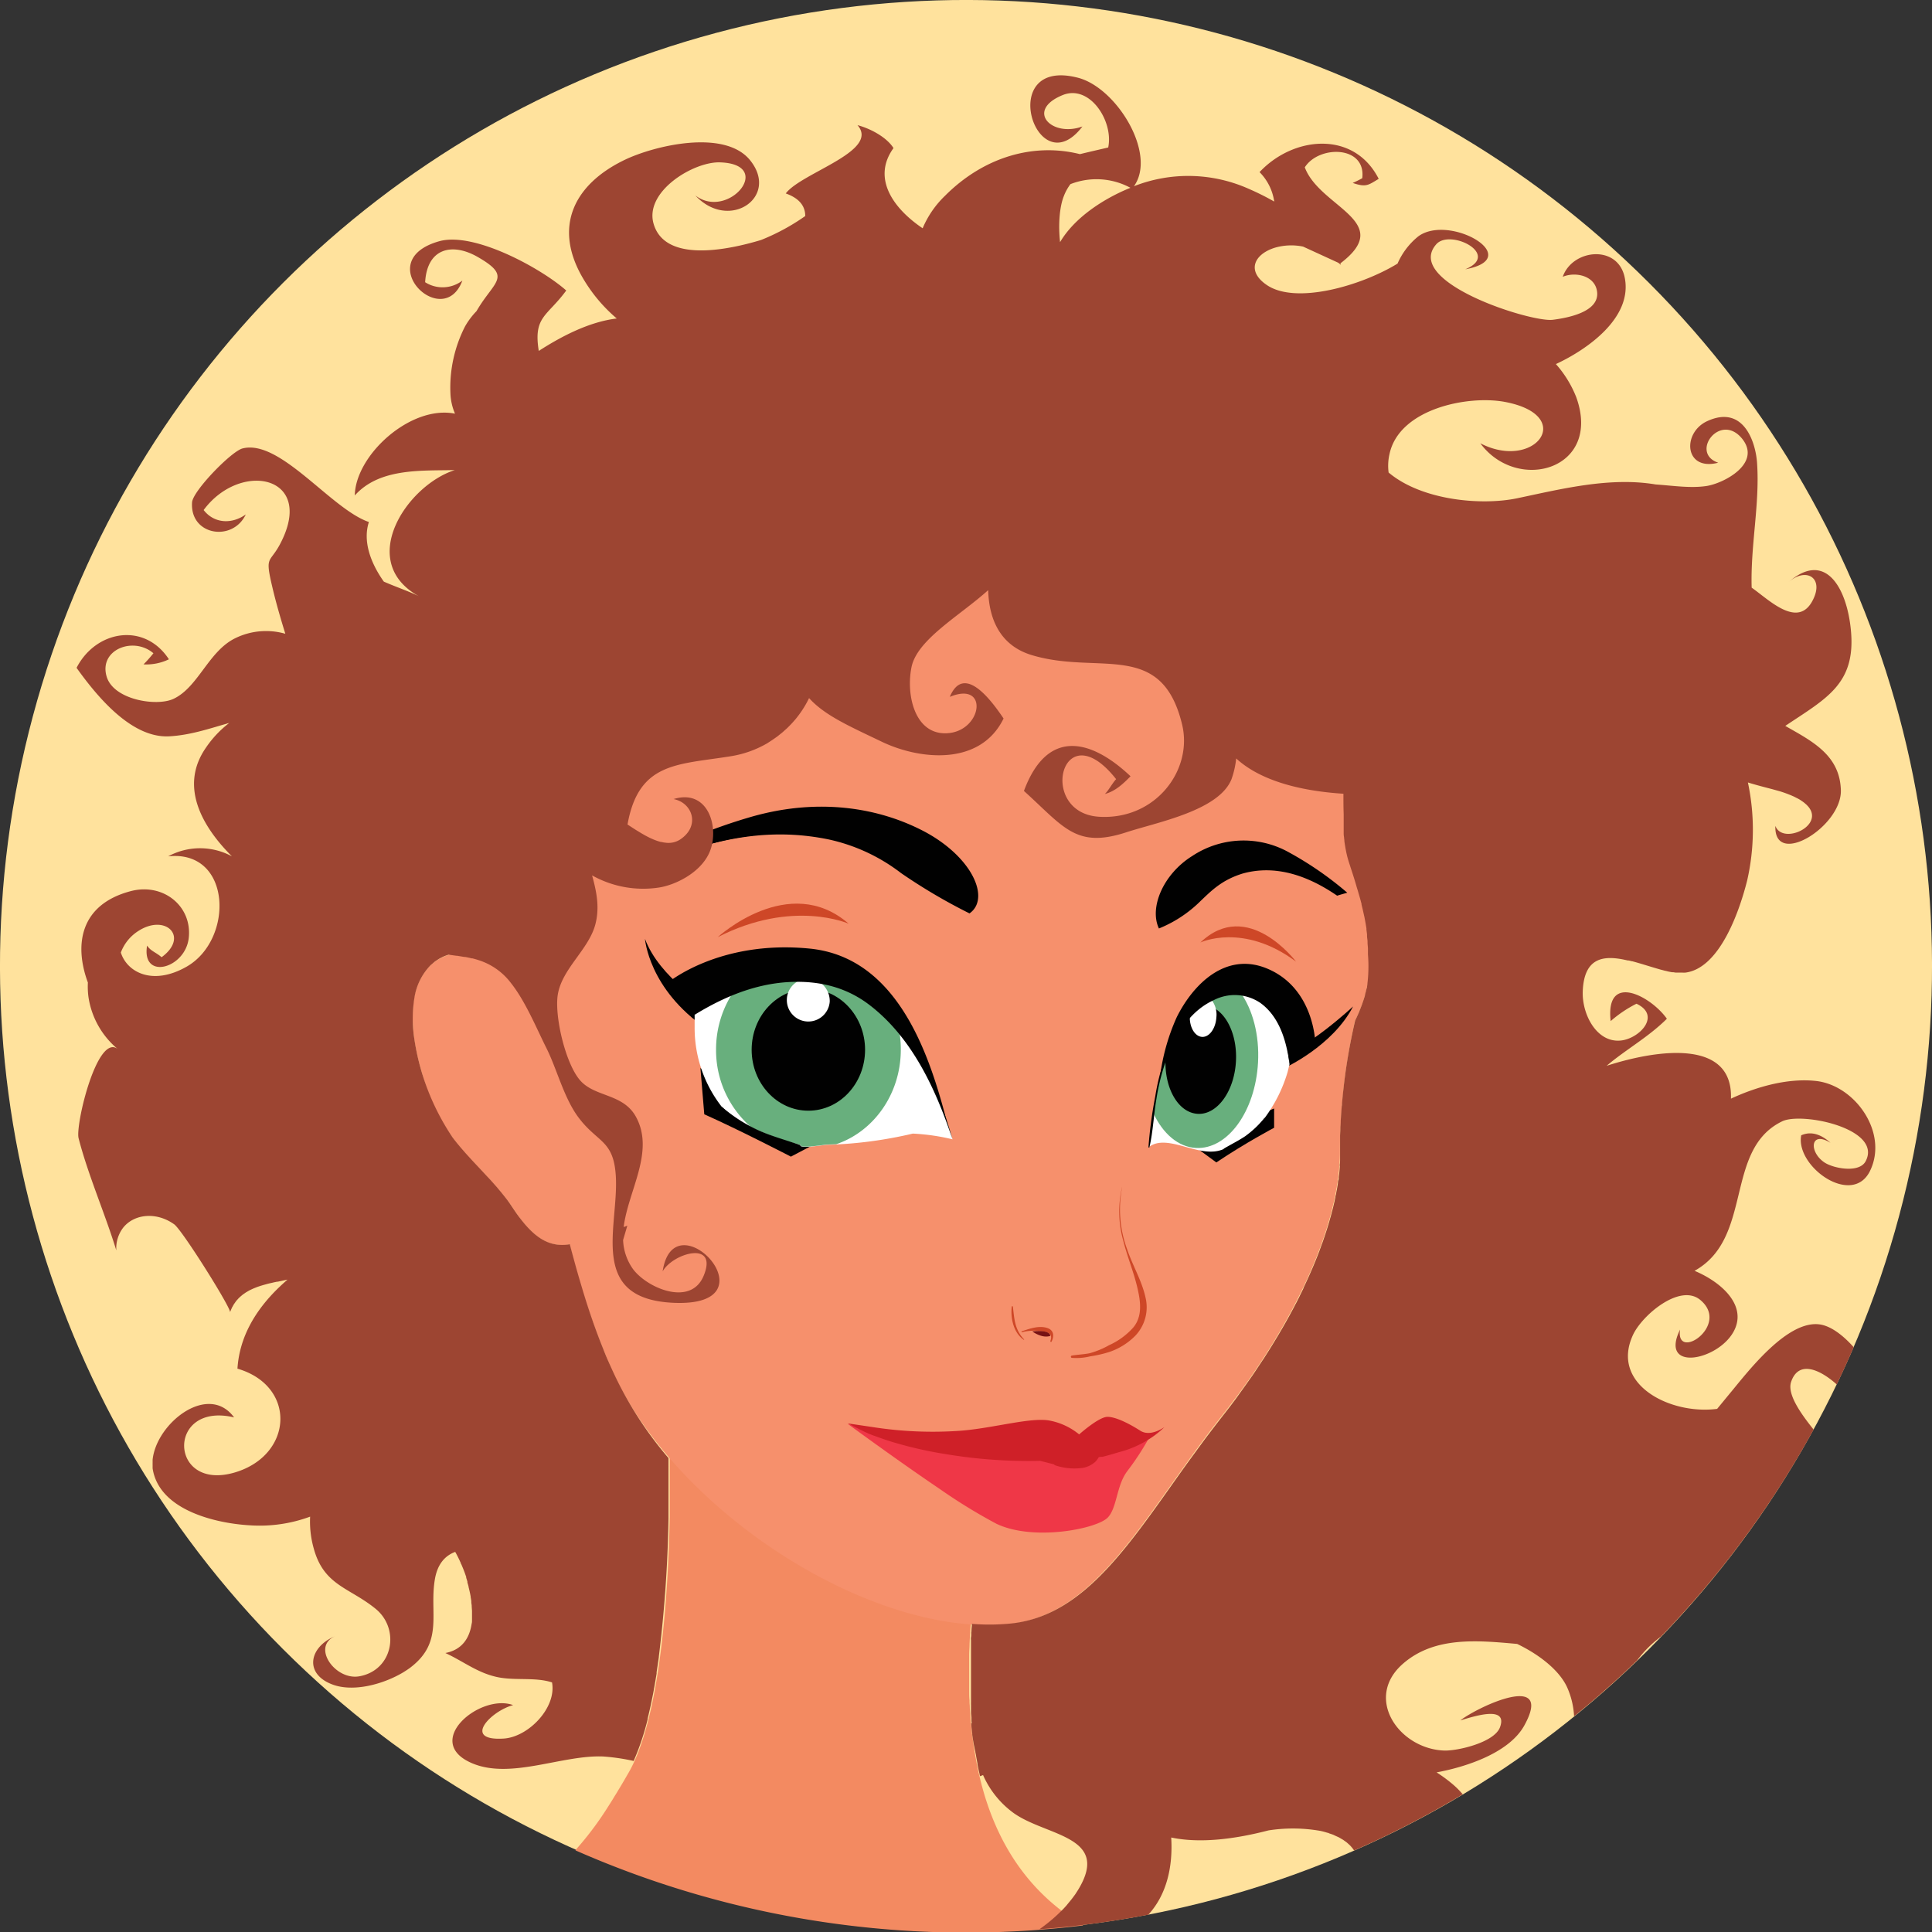 <svg id="Layer_1" data-name="Layer 1" xmlns="http://www.w3.org/2000/svg" viewBox="0 0 380.54 380.54"><rect x="0" y="0" width="380.54" height="380.54" fill="#333333" stroke="none"/><defs><style>.cls-1{fill:#ffe29d;}.cls-2{fill:#f38a61;}.cls-3{fill:#f6906c;}.cls-4{fill:#ce4727;}.cls-5{fill:#771214;}.cls-6{fill:#ef3747;}.cls-7{fill:#cf2028;}.cls-8{fill:#010101;}.cls-9{fill:#fff;}.cls-10{fill:#68af7d;}.cls-11{fill:#9d4532;}</style></defs><circle class="cls-1" cx="190" cy="190" r="190.27" transform="translate(-78.43 190.27) rotate(-45)"/><path class="cls-2" d="M113.12,364.09a63.77,63.77,0,0,0,6.58-8.82c.23-.35.46-.72.69-1.09l.33-.55c.18-.29.37-.58.55-.88s.26-.45.4-.67l.54-.9.4-.68.94-1.62c6.23-10.82,7.78-34.82,8.1-50.36,0-.32,0-.63,0-.95s0-.35,0-.52c0-.34,0-.68,0-1s0-.48,0-.72v-.72c0-.21,0-.42,0-.62v-.6c0-.32,0-.62,0-.92v-2.27c0-.45,0-.89,0-1.3v-.32c0-.18,0-.35,0-.52v-.23c0-.3,0-.58,0-.85v-.25c0-.14,0-.28,0-.41v-.17c0-.26,0-.49,0-.7v-.09a2.44,2.44,0,0,0,0-.28v-.34c0-.11,0-.2,0-.27v-.2a.13.13,0,0,1,0-.06v-.05L191.3,315.5c-.11,1.17-.22,2.31-.31,3.43,0,.37-.05.72-.08,1.09l-.15,2.23-.06,1.24c0,.66-.06,1.32-.08,2,0,.42,0,.84,0,1.26l0,1.85v1.23c0,.6,0,1.2,0,1.8,0,.38,0,.77,0,1.14,0,.63,0,1.25.07,1.87,0,.32,0,.65.05,1,0,.82.1,1.62.16,2.41,0,.1,0,.21,0,.31.08.89.17,1.75.27,2.61,0,.27.07.54.1.82.07.57.15,1.14.23,1.69,0,.32.1.64.15.95.08.5.16,1,.25,1.48.05.32.12.64.18,1s.18.92.28,1.38.13.62.21.93.21.9.32,1.34.15.57.22.85l.39,1.39.21.71c.18.6.38,1.18.57,1.75l.09.26c4.1,11.75,11.06,18.87,18.73,23.46a190.82,190.82,0,0,1-100-14.78Z" transform="translate(0.27 0.27)"/><path class="cls-3" d="M85.36,189.63c1-.71,4.79-1.77,5.83-2-2.53-19.72-8.82-56.42,18.45-85.51,30.68-32.72,72.61-32.72,95.62-27.1s50.12,28.64,55.75,53.7,2.1,32.62,4.62,40.71,7.08,19.21,1,31.35a119.37,119.37,0,0,0-3,25.78c0,13.65-8.09,32.87-23.26,52.08s-24.35,39.3-42,41c-26.79,2.53-64.88-21.61-77.86-49.51a147.1,147.1,0,0,1-8.6-25.39c-4.25.78-7.67-2-10.64-6.48-3.79-5.69-8.72-9.48-12.51-14.79C83.08,215.42,77,195.7,85.36,189.63Z" transform="translate(0.27 0.27)"/><path class="cls-3" d="M253.84,127.42a43.17,43.17,0,0,0-13-19.24c-11.67-9.75-28.49-14.27-43.52-13.29-7.93.52-17.49,2.5-24.58,6.27-13,6.9-20.28,14.28-22.57,29.17-1,6.26-.94,12.66-2.1,18.9-.21,1.14-5.25,15.72-7.4,13.86,0,0,8.72,7.58,9.86,7.58s113,4.17,113,4.17l2.66-1.51s-7.59-10.62-8-19C257.86,145.25,256.83,135.9,253.84,127.42Z" transform="translate(0.27 0.27)"/><path class="cls-3" d="M223.41,252.05s-.25,2.78-4.3,3.29a7.38,7.38,0,0,1-8.34-4.81c-1.52-3.54-4.55-22.25-3.54-42.72l15.17.25s-2.78,21.23-2.27,28.06S223.41,252.05,223.41,252.05Z" transform="translate(0.27 0.27)"/><path class="cls-3" d="M222.49,248.09a8,8,0,0,0-4.05-1.52c-2,0-9.44,2.86-9.44,2.86l-1-2s7.75-3,10.45-3a5.28,5.28,0,0,1,2.87,1Z" transform="translate(0.27 0.27)"/><path class="cls-3" d="M175.23,224a8.91,8.91,0,1,0,8.91-8.91A8.91,8.91,0,0,0,175.23,224Z" transform="translate(0.27 0.27)"/><path class="cls-3" d="M221.52,223.39c-.38,4.59,2.31,8.56,6,8.87s7-3.16,7.4-7.75-2.31-8.57-6-8.88S221.9,218.8,221.52,223.39Z" transform="translate(0.27 0.27)"/><path class="cls-3" d="M117,255.24c9.2,16.05,26.12,23.63,37.79,16.94s13.67-25.13,4.46-41.18-26.13-23.63-37.79-16.94S107.79,239.19,117,255.24Z" transform="translate(0.27 0.27)"/><path class="cls-3" d="M234.78,239.48c5.27-15.73,18.44-26.7,29.49-24.6a109.81,109.81,0,0,0-.66,11.63c0,12.12-6.38,28.62-18.42,45.62C234.16,269.85,229.5,255.25,234.78,239.48Z" transform="translate(0.27 0.27)"/><path class="cls-3" d="M262.45,201.77s3.79-26.93-5.69-31.1-21.24.76-21.24.76l-6.45,8-.75,2.66s-3.79,16.68-2.66,43.61l11-8.73s9.1-9.1,11-9.48,9.48-.38,9.48-.38Z" transform="translate(0.27 0.27)"/><path class="cls-3" d="M187.36,223.76s7.59-39.44-1.51-51.57-23.89-11-23.89-11L146,162.71s-14.79,4.17-17.82,7.58c0,0,0,22,9.86,42.09Z" transform="translate(0.27 0.27)"/><path class="cls-3" d="M224.34,254.66c.19.88-2.79,2.68-3.36,2.92-4,1.72-8.53-.42-12.32-1.74-3.37-1.18-8.76,1.85-9.27,3.71,0,0-.16,2.19,1.18,2.53s21.41.16,21.41.16l2.19-1.34.84-3.21Z" transform="translate(0.27 0.27)"/><path class="cls-3" d="M224.68,257.1s-1.27,3.54-6.58,3.29-8.59-2.78-10.36-3.29-8.09,1.27-7.84,3.29l.51,2s3,13.4,9.1,13.66,5.05-8.6,9.35-10.62C218.86,265.45,224.68,261.91,224.68,257.1Z" transform="translate(0.27 0.27)"/><path class="cls-3" d="M205.21,303.37s-8.09.5-10.36,0c0,0,1.26,4.3,3.79,4S205.21,303.37,205.21,303.37Z" transform="translate(0.27 0.27)"/><path class="cls-3" d="M228.22,279.86l1.51,3.54S233,279.86,228.22,279.86Z" transform="translate(0.27 0.27)"/><path class="cls-3" d="M157.68,278.34l-2.78,4.3S151.61,278.85,157.68,278.34Z" transform="translate(0.27 0.27)"/><path class="cls-4" d="M166.89,181.67s-11-4.93-25.79,2.65C141.1,184.32,155.13,171.43,166.89,181.67Z" transform="translate(0.27 0.27)"/><path class="cls-4" d="M236.17,185.37s8.42-4,18.84,3.77C255,189.14,245.49,176.46,236.17,185.37Z" transform="translate(0.27 0.27)"/><path class="cls-3" d="M85.38,202.75a27.36,27.36,0,0,1,4-5.42c1.26.68,3.75,2.16,4.68,3.65,1.26,2,0,5.44,0,5.44s1.31-.83,2.47-1.72l-.07.07s3,3,2.4,4.3l.44-.14-1.07,1a2.59,2.59,0,0,1,3,1.39c.35.63.8,1.61,1.25,2.67a5.32,5.32,0,0,0-1.5,5.05c.88,3,5.18,4.55,5.18,4.55a7.89,7.89,0,0,1-1.47-5l.57-1.79a5.21,5.21,0,0,1,.4-.6l-.16-.13.16-.5s-3-7.08-4.55-8.47l-.09.09-2.82-4.38s-4.87-7.13-7.12-8.49l-2.11-2C87.27,194.28,85.38,202.75,85.38,202.75Zm12,11.25.76,4.3C99.15,215,97.38,214,97.38,214Zm-3.53-1.39s-1.27,3.41,1.39,8.47A48.2,48.2,0,0,0,93.85,212.61Zm-8.09-6.07s-.64,5.44,3.41,12.39c0,0-2.53-9.74-1.27-13.15Z" transform="translate(0.27 0.27)"/><path class="cls-3" d="M220,262.75s-4.89,3-7.08,2.87a5,5,0,0,1-4-3.38S215.57,263.93,220,262.75Z" transform="translate(0.27 0.27)"/><path class="cls-3" d="M82.78,210.86a41.28,41.28,0,0,0,6.11,12.95c2,2.72,4.49,5.16,6.8,7.67a58.55,58.55,0,0,1,3.91,4.57c1,1.26,1.76,2.62,2.73,3.86,1.56,2,3.57,4.11,6.12,4.8a9.06,9.06,0,0,0,7.34-1.44c.21-.14,0-.47-.19-.34-2.73,1.56-5.81,2.3-8.7.68s-4.42-4.14-6.27-6.62c-3.81-5.13-9.11-9.15-12.37-14.69a50.93,50.93,0,0,1-5.73-14.05c-1.11-4.7-2-10.44.2-15a8.42,8.42,0,0,1,6-4.71c3.56-.66,6.42.68,9.28,2.63a11.64,11.64,0,0,1,2.93,3.73c.8,1.33,1.51,2.72,2.22,4.1a43.33,43.33,0,0,0,5,8.07,0,0,0,1,0,0,0c-2.74-3.4-4.49-7.43-6.43-11.3-.45-.88-.87-1.78-1.36-2.64A8.69,8.69,0,0,0,99,191a12.53,12.53,0,0,0-4.49-2.93,9.53,9.53,0,0,0-10,1.8,11.71,11.71,0,0,0-3.21,6.43C80.54,201.11,81.39,206.22,82.78,210.86Zm23.46,12.37a6.13,6.13,0,0,1-.35-6.8c.3-.58-.58-1.09-.87-.51a6,6,0,0,0,.15,6.1c1.32,2.31,3,4.3,3.31,7,0,0,0,0,0,0A12.36,12.36,0,0,0,106.24,223.23Zm-12.62-26a54.44,54.44,0,0,1,4.49,5.55h0c-.66,1.45-2.55,2-3.73,2.95s-1.12,2.21-1,3.58c.28,4,2.12,7.75,1.87,11.76h0c.27-3.92-1.43-7.57-1.64-11.44,0-.86-.1-2.09.6-2.72a12.48,12.48,0,0,1,1.9-1.21,4.5,4.5,0,0,0,2.28-2.58c1.08,1.57,2.09,3.18,3,4.82a.25.25,0,0,0-.13,0c-3.44.11-4.79,4.34-3.81,7.11,0,0,.06,0,0,0-.67-2.8.5-6.33,3.76-6.55a.28.28,0,0,0,.27-.28c1.32,2.26,2.55,4.58,3.78,6.91.09.17.32,0,.25-.14a74,74,0,0,0-7.47-12.87,57.14,57.14,0,0,0-4.35-5.55,32.35,32.35,0,0,0-4.36-4.32c-.45-.34-1.05.44-.61.79A41.21,41.21,0,0,1,93.62,197.25Z" transform="translate(0.27 0.27)"/><path class="cls-4" d="M220.74,233.62a22.69,22.69,0,0,0,1,12.18c1.07,3.2,2.9,6.19,3.62,9.5a8.14,8.14,0,0,1-2,7.51A13.07,13.07,0,0,1,218.3,266a23.65,23.65,0,0,1-3.81.88,11.39,11.39,0,0,1-3.67.3.23.23,0,0,1,0-.44c1.16-.2,2.34-.23,3.5-.46a16.62,16.62,0,0,0,3.88-1.6,14.15,14.15,0,0,0,4.74-3.47c1.86-2.22,1.44-5.13.84-7.73-.73-3.18-2-6.19-2.8-9.35a21.27,21.27,0,0,1-.25-10.54Z" transform="translate(0.27 0.27)"/><path class="cls-4" d="M206.59,263.92c.63-1.54-.54-1.88-1.84-2a9.66,9.66,0,0,0-3.71.21c-.12,0-.17-.16,0-.2,1.56-.51,3.23-1.13,4.88-.66,1.37.4,1.51,1.59.93,2.71a.11.11,0,0,1-.21-.09Z" transform="translate(0.27 0.27)"/><path class="cls-4" d="M201.37,263.62c-2-1.37-2.6-4.2-2.37-6.49a.12.12,0,0,1,.24,0c.29,2.51.37,4.47,2.19,6.41a.05.05,0,0,1-.06.08Z" transform="translate(0.27 0.27)"/><path class="cls-5" d="M206.6,262.86s.19-1.27-3.54-.89C203.06,262,205,263.42,206.6,262.86Z" transform="translate(0.27 0.27)"/><path class="cls-3" d="M225.35,281.8s-5.11-4.4-8.82-5.08c-2.36-.43-4.23,1.65-6.48,1.89-2.65.28-4.9-1.27-7.52-1.38-3.87-.17-5.9.38-13.65,1.89s-26.39,1.66-28.08,1.5c0,0,10.79,6.06,13.82,6.06s23.6,2,24.44,2.2,10.62-.51,12.47-.51Z" transform="translate(0.27 0.27)"/><path class="cls-6" d="M172.06,281.56c1.95.45,4,1.24,6.36,1.24,5.8,0,30.06.49,30.7.74s11.59-.25,12.24-.25h4.5a54,54,0,0,1-4.08,6.19,5.72,5.72,0,0,0-.39.57,2.39,2.39,0,0,0-.13.21l-.22.39-.13.27c-.06.12-.12.25-.17.37l-.12.3c-.05.12-.1.24-.14.36-.91,2.47-1.19,5.27-2.56,6.69-2.15,2.23-14.6,4.7-21.89,1.24A107.91,107.91,0,0,1,184.82,293h0c-8.09-5.47-17-12-18-12.74l-.1-.07S169.31,280.93,172.06,281.56Z" transform="translate(0.27 0.27)"/><path class="cls-7" d="M166.71,280.09l0,0,4.8.71a76.66,76.66,0,0,0,17.38.74c6.44-.49,13.95-2.72,17.6-2a13,13,0,0,1,5.8,2.72s3.86-3.46,5.58-3.46,4.51,1.48,6.44,2.72,4.38-.44,4.76-.69c0,0,0,0,0,0s0,0,0,0a16.19,16.19,0,0,1-1.56,1.35l-.14.11c-.22.17-.45.34-.68.49a20.4,20.4,0,0,1-6.65,3c-1,.32-2.07.61-3.12.89-.08,0-.77,0-.82.14a3.36,3.36,0,0,1-.75.95,5,5,0,0,1-2.39,1.1,11.89,11.89,0,0,1-5.51-.55.11.11,0,0,1-.05-.13l-2.78-.71s0,0,0,0A99,99,0,0,1,186,286.14a78.94,78.94,0,0,1-9.9-2.21c-1.56-.45-3.1-1-4.62-1.56s-3.15-1.51-4.74-2.26C166.69,280.1,166.7,280.08,166.71,280.09Z" transform="translate(0.27 0.27)"/><path class="cls-8" d="M190.69,179.64a110.79,110.79,0,0,1-13.48-7.94,35.88,35.88,0,0,0-14.31-6.64c-7.27-1.47-18.43-2.19-34.39,4.86-1,0-2.1,0-3.16,0a107.58,107.58,0,0,1,22.34-9.3c13.17-3.78,25.17-1.88,34.31,3C191.39,168.71,194.8,176.77,190.69,179.64Z" transform="translate(0.27 0.27)"/><path class="cls-8" d="M185.43,176.5c2.15,1.24,3.88,2.17,4.7,2.58a3.92,3.92,0,0,0,1.13-3.51c-.35-3.35-4-8-9.85-11.18a39.89,39.89,0,0,0-7-2.94,44.75,44.75,0,0,0-26.58.27,98.76,98.76,0,0,0-19.79,8.56h.53c12-6,22.86-7,31-6.05a34.79,34.79,0,0,1,16.91,6.49l1.08.76a90.49,90.49,0,0,0,7.89,5Z" transform="translate(0.27 0.27)"/><path class="cls-8" d="M228,182.61a24.84,24.84,0,0,0,8.22-5.43c2.1-2,4.18-4.14,8.3-5.4,4-1.1,10.24-1.36,18.58,4.37.67-.21,1.35-.4,2-.58a66.54,66.54,0,0,0-12-8.23,18.3,18.3,0,0,0-18.55,1C228.87,171.88,226.05,178.48,228,182.61Z" transform="translate(0.27 0.27)"/><path class="cls-8" d="M231.34,180.44a25.41,25.41,0,0,1-2.88,1.5,7.72,7.72,0,0,1-.22-3.95c.57-3.17,3.11-6.84,6.65-9a20.65,20.65,0,0,1,4-1.95A16.77,16.77,0,0,1,253,168.25a58.72,58.72,0,0,1,10.39,7.62c-.12,0-.23.07-.35.09-6.28-4.77-12.23-5.76-16.64-5.07a17.21,17.21,0,0,0-9.61,5.19l-.65.64a26.66,26.66,0,0,1-4.79,3.72Z" transform="translate(0.27 0.27)"/><path class="cls-8" d="M162.72,223.76l-7.21,3.79s-10.24-5.31-17.06-8.34l-.76-9.1,24.65,12.13Z" transform="translate(0.27 0.27)"/><path class="cls-8" d="M139,197.91s-9.38-5.58-12.23-13.25c0,0,.72,9.91,12.09,17.66Z" transform="translate(0.27 0.27)"/><path class="cls-8" d="M136.19,200.22a17.73,17.73,0,0,1-5.05-6.83s10.11-8.59,28.06-6.82,24,22.25,27.3,35.14l-17.44-6.07Z" transform="translate(0.27 0.27)"/><path class="cls-8" d="M184.68,219.74c-1.69-6.32-3.92-13.26-7.45-19.12-4.73-7.87-10.67-12.06-18.16-12.79a46.48,46.48,0,0,0-4.69-.24c-11.81,0-19.4,4.61-21.7,6.22a17.19,17.19,0,0,0,4.19,5.33l32.67,15.33,15.14,5.27Z" transform="translate(0.27 0.27)"/><path class="cls-9" d="M160.82,192.67c14.41,1.89,22.75,19,26.54,31.47a42.15,42.15,0,0,0-7.83-1.13,83.49,83.49,0,0,1-17.27,2.22l-.3.05c-5.31.75-4.55,0-4.55,0-5.69-1.52-11.38-3.42-15.55-7.59a25.22,25.22,0,0,1-5.31-15.55v-2.65A33.5,33.5,0,0,1,160.82,192.67Z" transform="translate(0.27 0.27)"/><path class="cls-10" d="M140.77,206.5a20.43,20.43,0,0,1,3.45-11.45,32.35,32.35,0,0,1,16.6-2.38c6.51.85,11.79,4.81,16,10a20.55,20.55,0,0,1,.34,3.79c0,8.75-5.34,16.15-12.72,18.64l-2.14.09-.3.05c-5.31.75-4.55,0-4.55,0a49.86,49.86,0,0,1-9.76-3.48A20.06,20.06,0,0,1,140.77,206.5Z" transform="translate(0.27 0.27)"/><path class="cls-10" d="M159,223.47c-8.73,0-15.8-7.6-15.8-17a17.45,17.45,0,0,1,5.64-13,31.76,31.76,0,0,1,12-.83,22.31,22.31,0,0,1,12.09,5.9,17.86,17.86,0,0,1,1.83,7.93C174.74,215.87,167.67,223.47,159,223.47Z" transform="translate(0.27 0.27)"/><path class="cls-8" d="M147.78,206.5c0,6.63,5,12,11.17,12s11.17-5.37,11.17-12-5-12-11.17-12S147.78,199.87,147.78,206.5Z" transform="translate(0.27 0.27)"/><path class="cls-8" d="M149.24,206.5c0,5.76,4.35,10.43,9.71,10.43s9.7-4.67,9.7-10.43-4.34-10.43-9.7-10.43S149.24,200.74,149.24,206.5Z" transform="translate(0.27 0.27)"/><path class="cls-8" d="M149.24,206.5c0,5.76,4.35,10.43,9.71,10.43s9.7-4.67,9.7-10.43-4.34-10.43-9.7-10.43S149.24,200.74,149.24,206.5Z" transform="translate(0.27 0.27)"/><path class="cls-9" d="M163.16,197a4.23,4.23,0,1,1-4.57-4.51c.42,0,.85.05,1.27.09A4.47,4.47,0,0,1,163.16,197Z" transform="translate(0.27 0.27)"/><path class="cls-8" d="M136.6,199.58c5.64-3.47,11.87-6.07,18.56-6.42,5.77-.3,11.14.94,15.77,4.47,8.46,6.44,13.14,16.7,16.41,26.52,0,0,.06,0,0,0l-.24-.86A75.41,75.41,0,0,0,181,208.41a36.58,36.58,0,0,0-10.24-12.33c-10.17-7.34-25.3-4.87-34.27,3.33C136.39,199.5,136.5,199.65,136.6,199.58Zm5.23,18.14c3.85,4.29,10,6.52,15.57,7.58,0,0,0,0,0,0-2.76-1-5.59-1.72-8.26-2.93a30,30,0,0,1-7.26-4.66S141.8,217.68,141.83,217.72Z" transform="translate(0.27 0.27)"/><path class="cls-8" d="M250.69,218.07v3.79s-5.69,3-11.38,6.83l-5.68-4.17Z" transform="translate(0.27 0.27)"/><path class="cls-8" d="M252.74,210.08s9.45-4.27,13.5-12.11c0,0-9.46,8.82-14.77,9.84Z" transform="translate(0.27 0.27)"/><path class="cls-8" d="M253.24,209.07s2.53-.51,5.57-3.79c0,0-.14-11.16-9.86-14.92-7.84-3-14.14,3.12-17.43,9.7a40.85,40.85,0,0,0-3.32,11.85c-.3,1.78-.33,10.21-1.75,11.32,0,0,9.1-7.08,10.11-7.34S253.24,209.07,253.24,209.07Z" transform="translate(0.27 0.27)"/><path class="cls-8" d="M228.8,219.82c6.43-4.89,7.18-5.08,7.45-5.15.85-.24,10.57-4.28,16.51-6.77l.1,0,.12,0a10.58,10.58,0,0,0,4.54-3c-.16-2.12-1.25-10.25-9-13.26a10.09,10.09,0,0,0-3.63-.71c-6.78,0-11.06,7.49-12.21,9.79-1.79,3.57-2.54,7.48-3.21,11.49-.07.42-.13,1.43-.2,2.49-.13,2.13-.27,3.85-.44,5.22Z" transform="translate(0.27 0.27)"/><path class="cls-9" d="M253.72,209.35l-.37,1.52a28.81,28.81,0,0,1-4.55,9.1c-2.51,3.24-4.43,4.41-8,6.06-4.66,2.18-11-3.25-14.79-.37,1.14-8,1.52-16.31,6.45-23.89C238.82,192,252.21,191.91,253.72,209.35Z" transform="translate(0.27 0.27)"/><path class="cls-10" d="M244.07,195.23c2.38,3.34,3.75,8.31,3.45,13.79-.53,9.63-6,17.16-12.24,16.82-3.51-.2-6.5-2.84-8.36-6.82.81-5.86,2-11.76,5.57-17.25C235.45,197.21,240,194.76,244.07,195.23Z" transform="translate(0.27 0.27)"/><path class="cls-10" d="M246,208.94c-.46,8.37-5.22,14.91-10.64,14.61-3.55-.19-6.5-3.29-8-7.76a36.21,36.21,0,0,1,5.07-14,13.88,13.88,0,0,1,9.1-6.48C244.54,198,246.36,203.15,246,208.94Z" transform="translate(0.27 0.27)"/><path class="cls-8" d="M236.83,197.69c3.82.21,6.66,5.18,6.34,11.09s-3.69,10.55-7.52,10.34-6.58-5-6.36-10.8a30.48,30.48,0,0,1,3.2-6.55,16.24,16.24,0,0,1,3.71-4.07A4.42,4.42,0,0,1,236.83,197.69Z" transform="translate(0.27 0.27)"/><path class="cls-8" d="M230.21,208.07c-.28,5.14,2.19,9.46,5.51,9.64s6.26-3.83,6.54-9-2.18-9.46-5.51-9.65S230.5,202.93,230.21,208.07Z" transform="translate(0.27 0.27)"/><path class="cls-8" d="M230.21,208.07c-.28,5.14,2.19,9.46,5.51,9.64s6.26-3.83,6.54-9-2.18-9.46-5.51-9.65S230.5,202.93,230.21,208.07Z" transform="translate(0.27 0.27)"/><path class="cls-9" d="M239.32,200.06c-.12,2.23-1.39,4-2.84,3.9s-2.52-2-2.39-4.19v-.11a14.6,14.6,0,0,1,4.08-3.22A4.74,4.74,0,0,1,239.32,200.06Z" transform="translate(0.27 0.27)"/><path class="cls-8" d="M225.94,225.66a.1.1,0,0,0,.2,0c.72-3.12.83-6.4,1.38-9.56a41.21,41.21,0,0,1,2.64-9.45c1.81-4.14,4.42-8,8.63-9.92a9,9,0,0,1,9.17.53c3.81,2.73,5.2,7.65,5.75,12.07,0,0,0,0,0,0s0-.26,0-.4c-.3-4.46-1.48-9.52-5.17-12.44a9.6,9.6,0,0,0-9.59-1c-4.3,1.74-7.09,6.1-8.84,10.17a43.89,43.89,0,0,0-2.83,10A87.54,87.54,0,0,0,225.94,225.66Zm14.92.46a16.15,16.15,0,0,0,8-6.13s0-.09-.07-.05a20.1,20.1,0,0,1-3.79,3.58c-1.34.9-2.8,1.61-4.19,2.44A.09.09,0,0,0,240.86,226.12Z" transform="translate(0.27 0.27)"/><path class="cls-11" d="M204.46,379.73a191.24,191.24,0,0,0,21.44-2.86c3.58-3.88,4.88-9.37,4.52-15.21,5.8,1.21,12.67.28,19.15-1.4a31.24,31.24,0,0,1,10.31.11c.45.1.88.22,1.29.35.16,0,.29.1.44.15s.5.16.73.25l.44.21.58.26c.15.07.27.15.41.23l.5.29.35.25c.14.1.29.2.42.31l.3.27c.12.11.25.22.36.34s.17.19.25.28l.3.37.19.29,0,0a189.74,189.74,0,0,0,21.4-11.07,16.68,16.68,0,0,0-2.15-2.13,29.05,29.05,0,0,0-3-2.19c5.92-1.09,14.32-3.87,17.28-9.24,5.89-10.69-9-3.78-12.6-1,2.35-.68,9.48-3.13,7.8,1.37-1.12,3-8.4,4.67-11,4.57-8.91-.34-15.85-10.36-8.09-17.11,6.22-5.42,14.69-4.59,22.48-3.89,4.38,2.11,8.39,5.23,9.9,8.67a15.93,15.93,0,0,1,1.31,5.58q6.45-5.22,12.42-11a22,22,0,0,1,4.67-4.67,190.58,190.58,0,0,0,30.09-40.8c-2.65-3.31-5.21-7-4.44-9.37,1.45-4.33,5.61-2.55,9,.48,1.16-2.42,2.27-4.86,3.33-7.34-2-2.25-4.27-4-6.37-4.43-6.62-1.31-14.73,9.63-18.2,13.76l-2.32,2.82c-9.27,1.22-21.16-4.85-16.54-14.64,1.81-3.82,9.18-10.11,13.19-6.84,6.08,5-4.92,12.29-3.95,5.86-4.12,8.34,7.29,6.19,10.5.48,2.85-5.07-2.16-9.74-7.65-12.05,11.66-6.47,5.77-23.89,17.27-29.45,3.88-1.87,19.78,1.42,16.44,7.85-1.26,2.43-6.36,1.43-8.12.26-3.12-2.09-2.81-6.35,1.19-3.87-1.74-1.58-3.73-2.39-5.77-1.48-1.17,6.16,10.06,14.18,13.56,7,3.65-7.52-2.95-16.84-10.62-17.7-5.27-.59-11.31.94-16.78,3.48.42-11.73-14.29-9.76-24.49-6.47,3.76-3.19,8.25-5.66,11.87-9.27-3.15-4.47-12.16-9.26-11.07.46a24.33,24.33,0,0,1,5.08-3.42c4.9,2.3.65,6.81-3,7.24-4.82.56-7.77-5.16-7.58-9.72.27-6.57,4-7.09,8.32-6.16l.54.12.19,0,.63.16.08,0c1.77.47,3.6,1.08,5.33,1.57l.21.06.46.12.33.09.37.08.39.1.31.06.43.08.26,0,.45.07.24,0,.44,0h.64a4.08,4.08,0,0,0,.61,0c6.91-.89,10.77-12.62,12.15-18.13a44.86,44.86,0,0,0,.15-19.32c1.48.46,3.09.88,4.83,1.33l1.29.36.25.07c.38.12.75.24,1.09.37l.2.07.89.35.12.06a7,7,0,0,1,.82.39l.19.09q.38.19.69.39l.11.08c.18.12.35.23.5.35l.13.1.44.38.12.13a3.45,3.45,0,0,1,.32.36.36.36,0,0,1,.07.1,1.79,1.79,0,0,1,.22.34.75.75,0,0,1,.07.12c1.8,3.58-5.65,6.66-6.94,3.11-.32,8.37,13.13.13,12.9-7.05-.21-6.93-5.71-9.64-10.95-12.64,8-5.37,13.89-8.19,12.94-18.69-.75-8.42-5-16-12.3-9.62,3.41-3,7-.92,4.84,3.42-2.91,6-8.82-.08-12.1-2.34-.25-8.36,1.63-16.46,1.06-24.61-.3-4.26-2.77-11.48-9.86-8.17-4.93,2.31-4.46,9.89,2.21,8.17-5.64-1.91.35-10,4.67-4.78,4,4.89-3.55,8.85-7,9.37-3.15.47-6.54-.07-10-.31-9-1.52-18.6.9-27.21,2.71-7.1,1.5-18.88.43-25.38-5.06a10.23,10.23,0,0,1,.17-3.61c1.88-8.94,15.43-11.68,22.77-10.29,14.16,2.7,5.84,13.7-4.88,8.14,7.32,9.9,24.05,5.16,18.89-9.1a21.9,21.9,0,0,0-4-6.5c6-2.78,15.07-9,13.58-16.92-1.27-6.72-10.33-5.77-12.23-.27,2.49-1.06,6.42-.23,6.77,3,.44,4-6,5.12-8.75,5.47-4.33.53-29.46-7.45-22.93-14.88,2.73-3.1,12.81,2,5.71,4.93,12-2.19-3-11-9.22-6.51A14.08,14.08,0,0,0,275,51.65c-7.08,4.34-20,8.13-25.75,4.22-4.08-2.76-2.49-6.1,1.63-7.36a11.54,11.54,0,0,1,5.51-.21l6.93,3.18c.17.14.35.27.51.41,0-.09-.06-.19-.1-.28,10.94-8.28-4.05-11-7-18.92,2.79-4.4,12.1-4.31,11.32,2.14a20.6,20.6,0,0,1-1.88.93c2.7.94,3.11.38,5.12-.8-4.87-9.58-16.79-8.45-23.47-1.33a10.29,10.29,0,0,1,2.89,5.8,51.73,51.73,0,0,0-5.07-2.53,29.23,29.23,0,0,0-22.56-.49c4.56-6.37-3.41-19.38-11-21.36-16.39-4.26-8.23,21.52.85,9.59-6.05,2.21-11.28-3.15-3.92-6.17,5.36-2.21,10.09,5.14,9,10.31-2,.47-3.81.88-5.57,1.31-9.2-2.3-19,.61-26.56,8.19a19.23,19.23,0,0,0-4.42,6.41c-5.71-3.84-10.06-9.81-5.74-15.79-1.24-2-4.28-3.77-7.09-4.52,4.47,5.13-11,9.33-14.13,13.45,2.79,1,3.83,2.58,3.84,4.45A42.32,42.32,0,0,1,149.63,47c-5.3,1.6-18.79,4.93-21.16-3.18-1.86-6.38,7.87-12.28,13.07-12.11,10.91.35,1.64,11.48-4.85,6.52,6.64,7.14,16.63.32,10.79-6.93-5-6.21-18.8-2.91-24.67-.1-10.14,4.86-14.33,13.42-8,23.76a30.77,30.77,0,0,0,6.4,7.5c-5.27.64-10.61,3.33-15.36,6.39-1.1-6.82,1.66-6.77,5.41-11.9-4.86-4.31-18.08-11.62-25-9.71C72.6,51.07,87,65.15,90.8,55a6.41,6.41,0,0,1-7.33.32c.38-6.69,5.28-7.86,10.31-5,6.5,3.72,3.71,4.62.55,9.48-.26.4-.51.81-.75,1.22A14.89,14.89,0,0,0,91.34,64a26.41,26.41,0,0,0-2.89,13.21,11.19,11.19,0,0,0,.9,4c-8.7-1.75-19.59,8.1-19.74,16.11,4.86-5.42,13-4.85,19.7-5-9.43,3-19.43,18-7.08,24.85-2-1-4.54-1.84-6.9-2.88-2.65-3.74-4.16-8-2.94-11.74C64.94,100,54.9,86.16,47.5,88.06c-2.2.56-9.79,8.37-9.94,10.62-.45,6.53,8,7.85,10.58,2.38-2.71,1.93-6.19,1.84-8.3-.87,7-9.45,21-7,15.81,5.12-2.58,6-3.95,3-2.28,10.06.74,3.14,1.63,6.2,2.56,9.19a13.77,13.77,0,0,0-9.77.83c-5.36,2.54-7.35,9.71-12.28,12-3.31,1.54-11.77.19-13.14-4.38-1.59-5.31,5.25-8,9.21-4.61A25.92,25.92,0,0,1,28,130.59a10.24,10.24,0,0,0,5-1c-4.81-7.36-14.38-5.73-18.19,1.68,4.47,6.26,11.09,13.89,18.28,13.49,4.27-.24,8.07-1.59,11.79-2.63A20.81,20.81,0,0,0,40.29,147c-5.5,7.91-.29,16,5.12,21.4a13.15,13.15,0,0,0-12.55,0c12.55-1.34,13,16.41,3.61,21.74-6.67,3.8-11.71,1.1-12.94-2.79a8.59,8.59,0,0,1,3.5-4.28c5.34-3.41,10,1.19,4.53,5.2-1.16-1-2.13-1.19-2.86-2.29-1.15,6.91,7.57,4.55,8.21-1.54.67-6.29-5.09-10.87-11.45-9.18-10.07,2.66-11.13,10.68-8.42,18a15.59,15.59,0,0,0,.11,2.82A16.47,16.47,0,0,0,23,206.42c-4.08-3.46-8.46,14.88-7.79,17.5,1.84,7.18,5.21,14.85,7.43,22.1a6.66,6.66,0,0,1,1.4-4.54c2.2-2.68,6.54-3.08,10-.6,1.61,1.15,11.3,16.63,11,17.32.11-.3.23-.58.36-.85,0-.09.09-.16.13-.24s.19-.36.29-.52l.18-.25a4.48,4.48,0,0,1,.32-.44c.06-.08.14-.15.21-.23s.22-.25.34-.36l.24-.22.37-.31a2.48,2.48,0,0,1,.26-.19l.4-.28.29-.17.41-.24.31-.15.43-.2.34-.14.43-.17.37-.13.43-.14.4-.12.43-.12.43-.12.4-.1.51-.11.32-.08.67-.14.13,0,1.64-.35.28-.06-.17.15-.1.09c-.48.42-.95.85-1.41,1.3a.81.81,0,0,0-.1.09c-4.47,4.34-7.68,9.6-8.08,15.91,11.69,3.41,11,17-.47,20.43-13.11,3.92-13.57-14-.19-10.83C40.76,272,30.54,280,29.79,287.25a.08.08,0,0,1,0,0c0,.1,0,.19,0,.29s0,.26,0,.4a2.8,2.8,0,0,0,0,.29c0,.14,0,.28,0,.42s0,.16,0,.24.06.44.11.66c1.71,7.89,12.81,10.28,19.11,10.62a28.69,28.69,0,0,0,11.8-1.71v.11a19.51,19.51,0,0,0,.72,6.17c2,7.32,7,7.65,12.17,11.86,4.85,3.94,3.49,12-3.06,13.28-4.83,1-9.64-5.8-4.92-7.87-5.07,2.09-6.17,7.37-.54,9.5,4.1,1.56,10,0,14-2.4l.69-.44.19-.13a9,9,0,0,0,.77-.57c6.31-5,3.43-10.62,4.56-17.19.51-3,2-4.63,4-5.38.13.22.25.45.37.68a1.74,1.74,0,0,0,.1.19l.27.55.1.21.27.59c0,.07,0,.13.08.19l.33.78c.12.31.24.6.35.9l.3.86a1.42,1.42,0,0,0,0,.16c.08.24.16.49.23.74a.84.84,0,0,1,0,.17c.08.27.16.53.23.8l0,.09c.16.62.3,1.24.41,1.85a.69.69,0,0,1,0,.13c.05.26.09.51.13.77l0,.2c0,.24.06.48.08.72,0,.06,0,.12,0,.18l.06.86c0,.31,0,.61,0,.9,0,0,0,.06,0,.09,0,.24,0,.49,0,.73,0,.07,0,.14,0,.21s0,.4-.07.6c-.43,2.89-1.93,5.15-5.18,5.77,3.65,1.68,6.42,4,10.47,4.79,3.42.66,7.29-.06,10.54,1,.93,5-4.67,10.76-9.52,11.06-8.27.52-2.51-5.44,1.86-6.59-6.55-2.39-18.1,7.33-7.94,11.51,7.6,3.12,17.63-1.73,25.68-1.39a41,41,0,0,1,6,.88,50.45,50.45,0,0,0,2.76-8.23l0-.14c.21-.86.41-1.74.61-2.63l.06-.3c.19-.9.38-1.81.55-2.75,0-.09,0-.2.05-.3.17-.94.33-1.9.49-2.87,0-.08,0-.17,0-.26.15-1,.3-2,.44-3V326a255.47,255.47,0,0,0,1.9-27.16c0-1.09,0-2.12,0-3.12v-.09c0-.38,0-.76,0-1.13v-.28c0-1.68,0-3.19,0-4.51v-1a1.55,1.55,0,0,0,0-.22v-.72c0-.3,0-.58,0-.85A73.56,73.56,0,0,1,120.52,270c-.45-1-.88-1.93-1.3-2.91-.27-.63-.52-1.27-.77-1.91-1.55-3.84-2.88-7.77-4.07-11.74-.27-.91-.54-1.81-.8-2.71-.06-.23-.13-.46-.2-.69-.34-1.22-.67-2.43-1-3.65l-.42-1.59a7.93,7.93,0,0,1-3.52-.13c-2.55-.69-4.56-2.79-6.12-4.8-1-1.24-1.78-2.6-2.73-3.86a58.55,58.55,0,0,0-3.91-4.57c-2.31-2.51-4.75-4.95-6.8-7.67a47.1,47.1,0,0,1-7.65-20.19,26.06,26.06,0,0,1,.13-7.33,11.71,11.71,0,0,1,3.21-6.43l.38-.32c.17-.15.34-.3.52-.43l.27-.18c.19-.12.37-.25.57-.36a3.84,3.84,0,0,1,.35-.18,5,5,0,0,1,.52-.25,7.77,7.77,0,0,1,.92-.33l1.5.21.15,0,1.39.23.19,0c.45.09.89.18,1.32.29l.15,0c.44.11.88.24,1.3.38a12.85,12.85,0,0,1,6.29,4.5c2.85,3.6,5,8.87,7,12.86s3.4,9.7,6.23,13.52c3.78,5.09,6.94,4.44,7.4,11.52.65,10-5.66,24.3,11.38,25.06,20.47.9.07-21-2.15-6.19,2-3.6,11-6.2,8.08.86-2.59,6.3-11.55,2.24-14.09-1.56a10.53,10.53,0,0,1-1.78-5.48l.83-2.82-.72.27c.9-7.2,6.17-14.84,2.43-21.7-2.54-4.65-8.08-3.85-11-7.19s-5.09-12.74-4.4-16.91c.84-5.11,6.08-8.86,7.39-13.8.89-3.38.23-6.52-.64-9.67a20.56,20.56,0,0,0,13,2.42c3.12-.42,8.18-2.75,10.05-6.79,2.16-4.68,0-12.81-7-10.66,3.76.72,5.33,5.35,1.24,8a4.21,4.21,0,0,1-2.84.59,5.22,5.22,0,0,1-.79-.14l-.11,0c-.3-.08-.61-.17-.91-.28l-.16-.06c-.27-.1-.53-.21-.79-.33l-.16-.07c-.3-.14-.6-.29-.89-.45l-.14-.07-.77-.44-.18-.11-.84-.51-.08-.05-.78-.5-.87-.57c2.21-12.39,9.93-11.75,20.42-13.46a20.82,20.82,0,0,0,7.07-2.52l1-.65.23-.16.79-.55.38-.31.58-.46c.18-.15.35-.31.52-.47l.4-.35c.21-.2.41-.41.61-.61l.26-.27c.23-.24.45-.49.67-.75l.15-.17c.25-.3.48-.6.71-.91l.05-.07q.36-.48.69-1s0,0,0,0a19.52,19.52,0,0,0,1.23-2.19c3.09,3.42,7.89,5.51,14.31,8.59,7.54,3.62,19.44,4.81,24-4.57-2.24-3.32-7.77-11-10.59-4.26,7.78-3.24,6.43,6.89-.65,7.17-6.24.24-8-7.51-6.9-13s9.56-10.17,15.11-15.19c.16,5.83,2.42,10.93,8.57,12.79,13.19,4,25.56-3.11,29.62,13.65,2.18,9-5.22,18.82-16.27,18.2-12.39-.69-7.45-21,3.28-7.41-.71.73-1.55,2.33-2.23,2.92,2.1-.53,3.7-2.1,5.07-3.49-8-7.55-16.48-9.31-21,2.89,7.87,7.1,10.22,11.41,20.21,8.13,6.15-2,18.17-4.25,20.67-10.43a17.62,17.62,0,0,0,.93-4.1c5.12,4.71,13.55,6.47,21.12,6.95,0,1.45,0,2.76.05,4,0,.54,0,1,0,1.55,0,.15,0,.29,0,.44,0,.37,0,.73,0,1.09,0,.18,0,.37,0,.56s0,.6.07.9a5.51,5.51,0,0,0,.06.57c0,.29.06.58.1.86l.09.55c.05.3.11.6.17.89s.06.32.1.47q.15.67.36,1.35c.09.29.19.6.29.9l.12.38.18.55c.33,1,.68,2.11,1,3.23a2,2,0,0,0,.07.23c.08.27.17.55.25.83a2.17,2.17,0,0,0,.07.24c.09.33.19.66.29,1a.43.43,0,0,0,0,0l.3,1.12a1,1,0,0,0,0,.14c.08.31.15.63.23.94l.06.28c.07.29.14.59.2.89l.06.24c.15.76.29,1.54.41,2.32l0,.24.12.93c0,.11,0,.21,0,.31,0,.33.07.65.1,1,0,.08,0,.15,0,.23,0,.41.06.82.08,1.23v0q0,.59,0,1.17A29.22,29.22,0,0,1,269,194c0,.11,0,.22-.07.33-.11.45-.22.91-.35,1.36,0,0,0,.07,0,.11-.14.47-.29.94-.46,1.42-.05.14-.09.27-.14.4-.16.44-.33.87-.51,1.31,0,.06,0,.11-.07.17-.23.54-.48,1.09-.75,1.64a114.66,114.66,0,0,0-2.38,14.15c-.07.69-.14,1.41-.21,2.14,0,.19,0,.38-.05.57,0,0,0,0,0,0-.07.92-.14,1.86-.2,2.82a.15.15,0,0,1,0,.07c0,.46-.05.93-.07,1.4V222c0,.48-.05,1-.06,1.45v.07q0,.7,0,1.41s0,.08,0,.12c0,.49,0,1,0,1.48s0,.82,0,1.23c0,.14,0,.28,0,.42s0,.55-.05.84,0,.34,0,.51l-.06.77-.06.56-.09.75c0,.2,0,.39-.08.59s-.07.5-.11.75-.07.4-.1.61-.09.5-.14.75-.07.42-.11.63,0,.14-.05.21-.07.37-.11.56-.09.42-.13.63-.14.57-.2.85-.2.82-.31,1.23l-.18.69c-.07.27-.16.54-.23.81l-.18.63c-.08.28-.17.57-.26.86s-.12.39-.19.6-.19.59-.29.89l-.19.57-.32.93c-.07.18-.13.36-.2.53l-.36,1-.17.45c-.14.36-.28.73-.43,1.09l-.09.23c-.75,1.87-1.59,3.76-2.51,5.69l0,.07c-.22.45-.44.91-.67,1.36l-.09.2c-.22.45-.45.9-.68,1.35l-.12.21c-.23.45-.47.91-.72,1.37l-.08.15q-1.5,2.79-3.23,5.63c-.17.29-.35.58-.53.87-.54.88-1.1,1.76-1.67,2.65,0,.06-.07.12-.11.17-.68,1-1.37,2.08-2.09,3.13l-1.34,1.9q-1,1.4-2,2.79c-.14.2-.29.39-.44.59-.69.93-1.41,1.85-2.14,2.78-.84,1.08-1.67,2.15-2.48,3.22-.06.08-.12.15-.17.23-.78,1-1.54,2.06-2.3,3.09l-.25.35c-.74,1-1.47,2-2.19,3l-.24.33c-10.76,15.09-19.35,28.53-33.09,30.55-.41.06-.83.11-1.25.15a43.9,43.9,0,0,1-7.44.05c0,.34-.05.68-.07,1s0,.45-.05.67a2.09,2.09,0,0,0,0,.25c0,.24,0,.49-.05.73s0,.45,0,.67,0,.65,0,1l0,.64c0,.34,0,.68,0,1s0,.38,0,.56l0,1.32v.22c0,.51,0,1,0,1.51v.52c0,.32,0,.64,0,1v.61c0,.29,0,.58,0,.86s0,.41,0,.62,0,.55,0,.82l0,.62c0,.27,0,.54,0,.8a5.88,5.88,0,0,0,0,.6c0,.28,0,.55,0,.82l0,.56c0,.32.05.64.08,1,0,.13,0,.26,0,.38s0,.53.07.8l-.12,0c.05.68.12,1.37.21,2.05,0,.08,0,.15,0,.22.16,1.12.35,2.23.61,3.32,0,.16.05.31.08.46s.07.43.11.64.06.37.1.55.08.45.13.68c0,.06,0,.13,0,.19l.06.29c.07.36.15.72.23,1.08l.12.52c0,.14.06.28.1.42l.59-.22a18.41,18.41,0,0,0,5.93,7.41c6.37,4.64,19.16,4.5,12.91,15-.18.31-.4.63-.63,1a1,1,0,0,1-.08.11c-.22.31-.45.62-.7.94l-.12.15c-.26.32-.53.64-.82,1a.69.69,0,0,1-.11.13c-.31.35-.63.7-1,1.05A32.11,32.11,0,0,1,204.46,379.73Zm17.91-343-.43.17c-5,2.1-10.58,5.72-13.41,10.52-.37-3.29-.14-6.91.76-9.11A9.58,9.58,0,0,1,210.57,36,14.08,14.08,0,0,1,222.37,36.71Z" transform="translate(0.27 0.27)"/></svg>